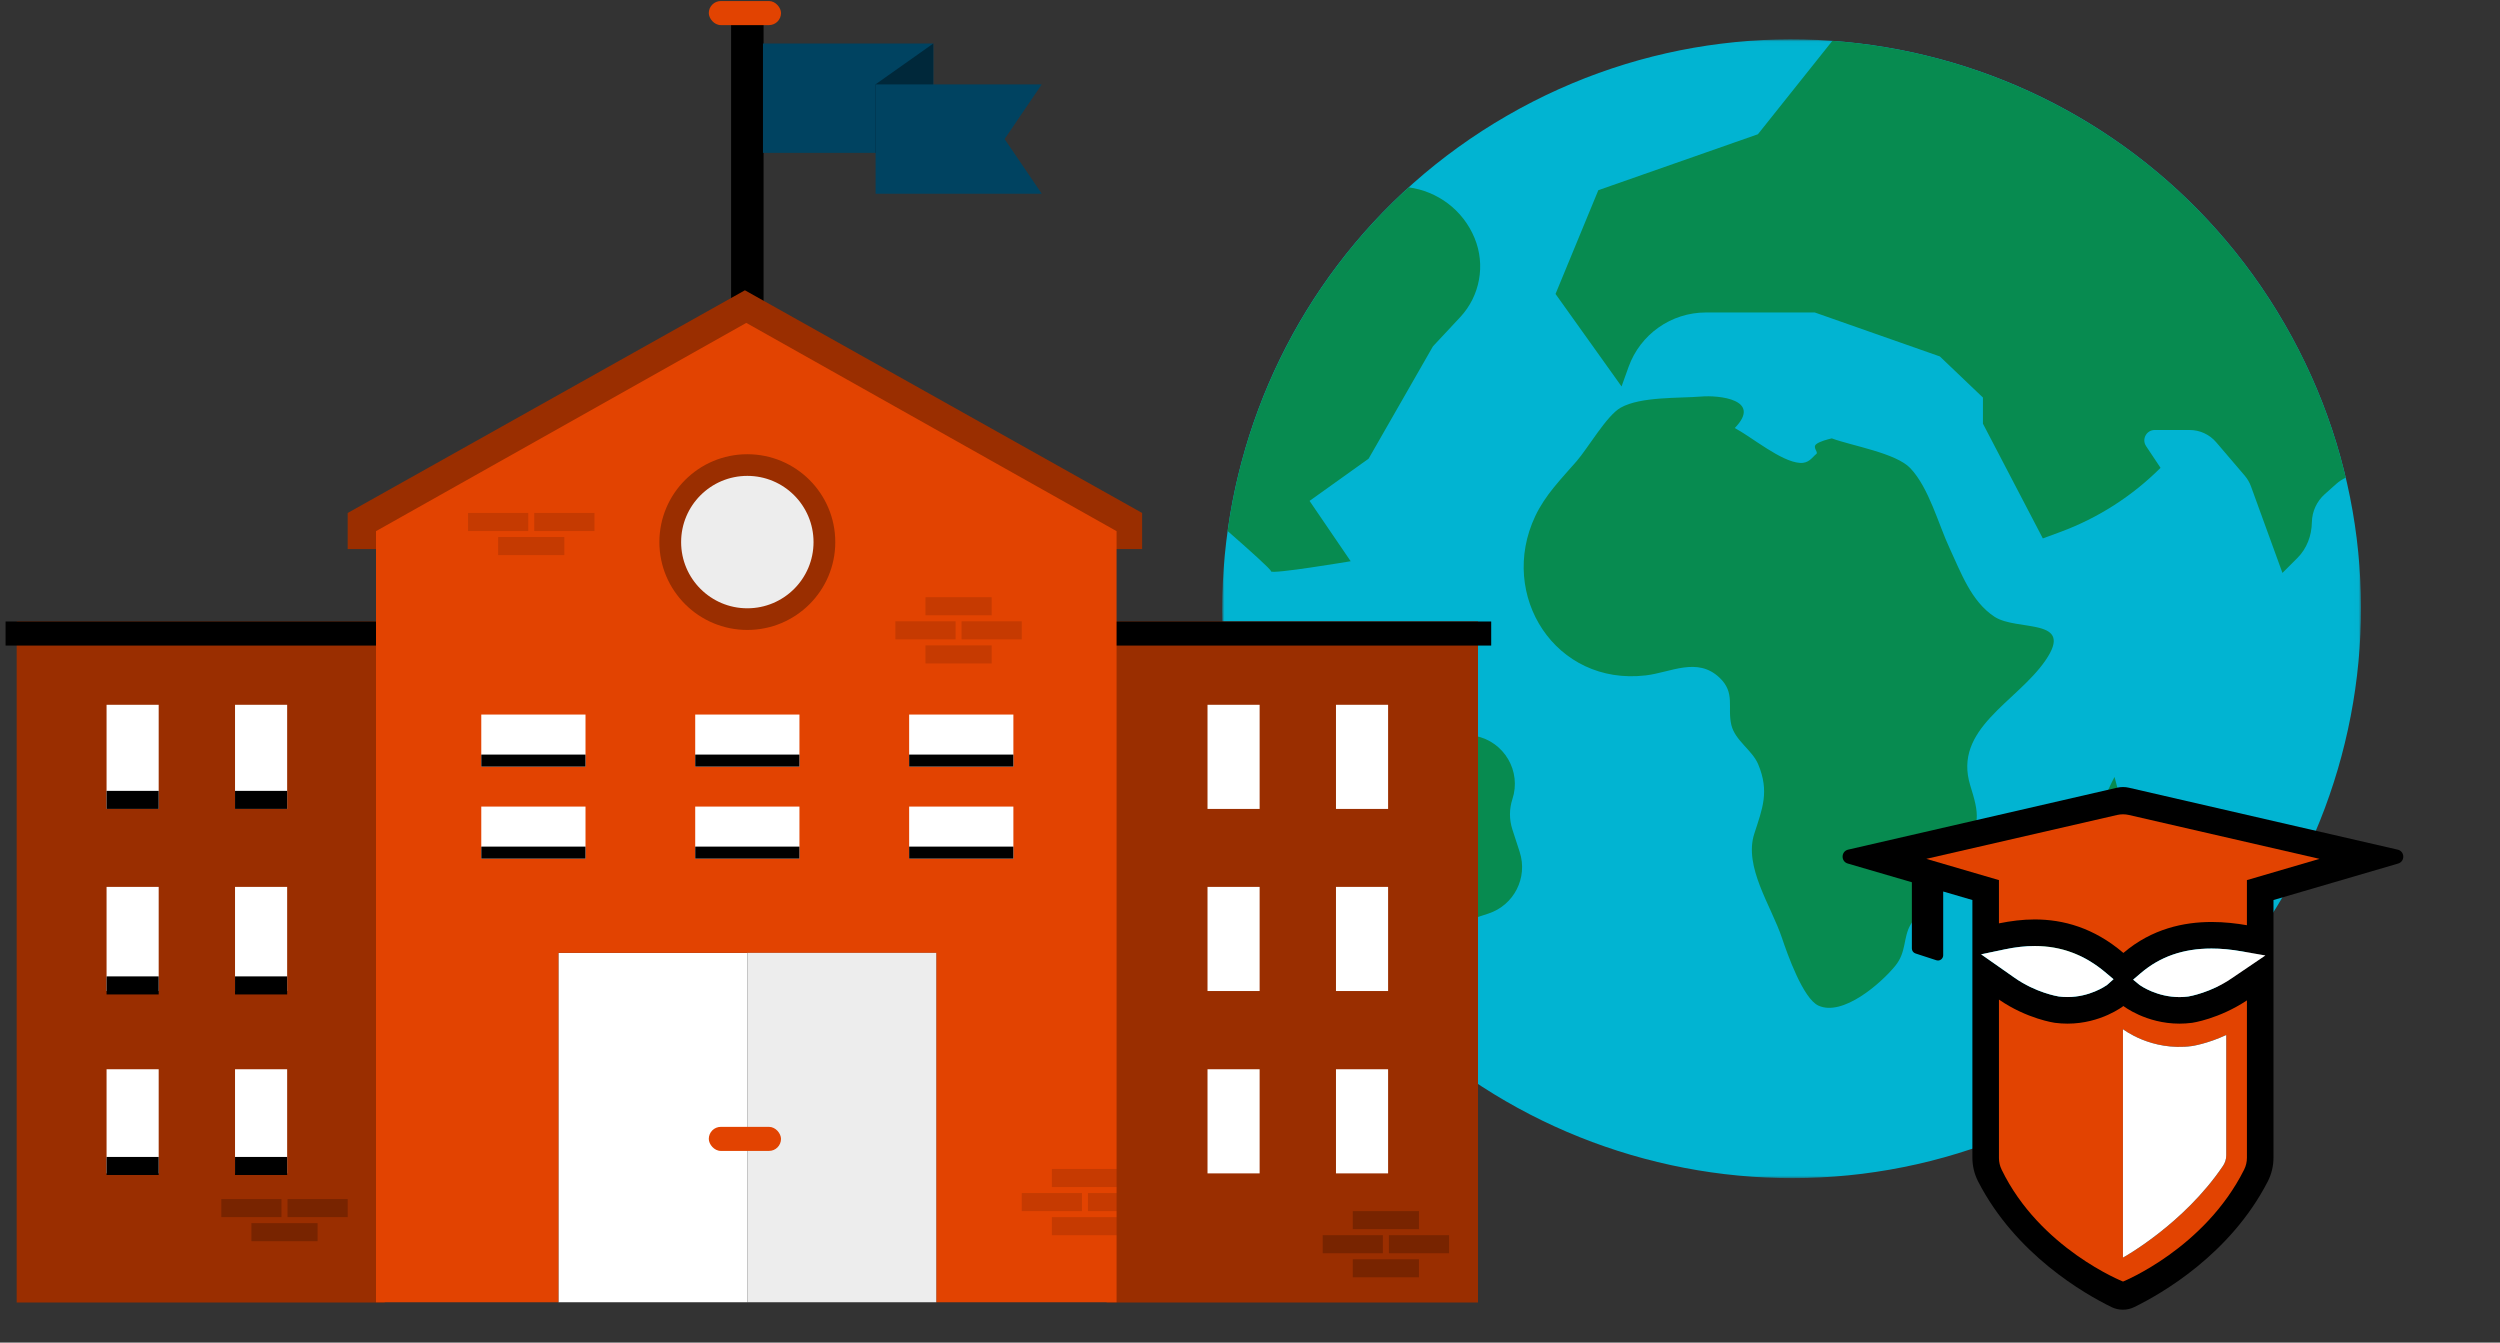 <?xml version="1.0" encoding="UTF-8"?>
<svg width="540px" height="290px" viewBox="0 0 540 290" version="1.1" xmlns="http://www.w3.org/2000/svg" xmlns:xlink="http://www.w3.org/1999/xlink">
    <rect x="0" y="0" width="540" height="290" fill="#333333" stroke="none"/>
    <title>illustration/connect_institute</title>
    <defs>
        <polygon id="path-1" points="0 0.022 245.978 0.022 245.978 246 0 246"></polygon>
    </defs>
    <g id="illustration/connect_institute" stroke="none" stroke-width="1" fill="none" fill-rule="evenodd">
        <g id="Group-3" transform="translate(1, 0)">
            <g id="illustration/earth" transform="translate(263, 8)">
                <g id="Group-14">
                    <g id="Group-3" transform="translate(0, 0.478)">
                        <mask id="mask-2" fill="white">
                            <use xlink:href="#path-1"></use>
                        </mask>
                        <g id="Clip-2"></g>
                        <path d="M184.473,229.505 C125.658,263.462 50.452,243.31 16.495,184.495 C-17.462,125.68 2.689,50.473 61.505,16.517 C120.32,-17.44 195.526,2.712 229.483,61.526 C263.44,120.341 243.288,195.548 184.473,229.505" id="Fill-1" fill="#01B4D2" mask="url(#mask-2)"></path>
                    </g>
                    <path d="M131.668,86.691 C130.783,86.898 129.068,87.334 128.326,87.929 C127.401,88.671 128.847,89.637 128.319,90.06 C127.407,90.79 126.745,92.114 124.792,91.989 C120.71,91.728 114.439,86.449 110.709,84.454 C116.721,78.267 107.21,77.34 103.502,77.65 C98.702,78.051 90.395,77.618 86.058,80.06 C83.049,81.754 79.004,88.787 76.579,91.581 C73.204,95.469 69.808,98.844 67.609,103.499 C59.542,120.576 71.959,140.18 91.474,137.887 C96.892,137.251 102.575,133.844 107.377,138.339 C110.916,141.652 109.043,144.769 109.981,148.632 C110.793,151.975 114.495,154.032 115.776,157.102 C118.232,162.987 116.677,166.668 114.923,172.095 C112.622,179.218 118.573,187.674 120.888,194.548 C122.054,198.009 125.453,207.701 128.789,209.217 C134.035,211.602 142.258,204.45 145.39,200.603 C147.84,197.595 147.04,194.54 148.685,191.724 C150.466,188.677 152.719,187.762 153.966,183.833 C155.311,179.598 156.708,178.545 159.547,175.454 C164.118,170.48 163.408,167.571 161.581,161.673 C157.783,149.42 171.577,143.692 177.79,134.698 C184.278,125.305 171.737,128.436 166.822,125.224 C161.768,121.921 159.56,115.643 157.125,110.439 C154.689,105.235 152.674,97.414 148.64,93.139 C145.533,89.847 136.08,88.32 131.668,86.691" id="Fill-4" fill="#078B50"></path>
                    <path d="M195.144,168.887 C193.183,175.494 191.223,182.101 189.263,188.708 C187.892,193.327 183.047,208.437 176.249,198.759 C173.665,195.081 175.766,190.261 177.208,186.877 C179.027,182.607 176.569,180.457 177.837,176.414 C179.291,171.781 185.273,171.622 188.104,168.363 C190.077,166.091 191.295,162.479 192.738,159.819 C193.541,162.842 194.342,165.864 195.144,168.887" id="Fill-6" fill="#078B50"></path>
                    <path d="M229.483,62.005 C208.303,25.32 171.075,3.68 131.786,0.826 L115.706,20.998 L81.24,33.081 L71.994,55.495 L86.257,75.474 L87.772,71.25 C90.304,64.198 96.99,59.494 104.482,59.494 L127.989,59.494 L155.008,68.989 L164.315,77.873 L164.315,83.516 L177.254,108.3 L181.021,106.91 C189.157,103.91 196.544,99.181 202.677,93.05 L199.553,88.364 C198.56,86.874 199.628,84.878 201.418,84.878 L208.958,84.878 C211.167,84.878 213.263,85.845 214.697,87.524 L220.857,94.736 C221.444,95.423 221.903,96.21 222.212,97.059 L229.008,115.75 L232.244,112.515 C234.284,110.474 235.317,107.695 235.365,104.81 C235.404,102.49 236.41,100.29 238.144,98.743 L240.622,96.533 C241.245,95.977 241.94,95.526 242.68,95.184 C239.987,83.817 235.625,72.642 229.483,62.005" id="Fill-8" fill="#078B50"></path>
                    <path d="M45.519,66.808 L51.401,60.506 C55.689,55.91 56.904,49.235 54.509,43.423 C51.977,37.278 46.426,33.294 40.281,32.47 C18.561,52.169 5.056,78.654 1.171,106.707 C5.763,110.721 10.569,115.018 10.541,115.397 C10.488,116.121 27.746,113.228 27.746,113.228 L18.862,100.195 L31.62,91.073 L45.519,66.808 Z" id="Fill-10" fill="#078B50"></path>
                    <path d="M57.478,189.335 C63.022,187.533 66.056,181.579 64.255,176.035 L62.672,171.161 C61.98,169.032 61.983,166.738 62.681,164.61 C64.66,158.579 60.906,152.179 54.677,150.962 L42.25,148.533 L19.551,131.275 L0.784,137.371 C2.627,153.669 7.771,169.862 16.495,184.973 C24.564,198.949 34.965,210.736 46.918,220.138 L52.51,190.949 L57.478,189.335 Z" id="Fill-12" fill="#078B50"></path>
                </g>
            </g>
            <g id="Institute">
                <polygon id="Fill-1" fill="#9A2E00" points="238.041 281.341 318.247 281.341 318.247 134.241 238.041 134.241"></polygon>
                <polygon id="Fill-2" fill="#FFFFFF" points="119.617 281.286 160.423 281.286 160.423 205.823 119.617 205.823"></polygon>
                <polygon id="Fill-3" fill="#000000" points="156.917 78.609 163.929 78.609 163.929 3.604 156.917 3.604"></polygon>
                <g id="Group-30" transform="translate(0, 0.225)">
                    <polygon id="Fill-9" fill="#9A2E00" points="2.6 281.116 82.103 281.116 82.103 134.017 2.6 134.017"></polygon>
                    <polygon id="Fill-9" fill="#000000" points="0.203 139.217 82.103 139.217 82.103 134.017 0.203 134.017"></polygon>
                    <polygon id="Fill-9-Copy" fill="#000000" points="239.2 139.217 321.1 139.217 321.1 134.017 239.2 134.017"></polygon>
                    <polygon id="Path" fill="#9A2E00" points="74.1 118.375 74.1 110.577 159.9 62.475 245.7 110.577 245.7 118.375"></polygon>
                    <path d="M160.423,98.872 C150.507,98.872 142.468,106.903 142.468,116.81 C142.468,126.716 150.507,134.747 160.423,134.747 C170.339,134.747 178.378,126.716 178.378,116.81 C178.347,106.916 170.327,98.903 160.423,98.872 L160.423,98.872 Z M201.23,281.061 L201.23,205.598 L119.617,205.598 L119.617,281.061 L80.217,281.061 L80.217,114.504 L160.198,69.52 L240.179,114.504 L240.179,281.061 L201.23,281.061 Z" id="Fill-4" fill="#E24301"></path>
                    <polygon id="Fill-6" fill="#EDEDED" points="160.423 281.06 201.23 281.06 201.23 205.598 160.423 205.598"></polygon>
                    <path d="M160.423,97.888 C170.915,97.888 179.42,106.385 179.42,116.866 C179.42,127.347 170.915,135.844 160.423,135.844 C149.932,135.844 141.427,127.347 141.427,116.866 C141.427,106.385 149.932,97.888 160.423,97.888" id="Fill-8" fill="#9A2E00"></path>
                    <path d="M160.423,102.566 C168.321,102.566 174.723,108.969 174.723,116.866 C174.723,124.764 168.321,131.166 160.423,131.166 C152.526,131.166 146.123,124.764 146.123,116.866 C146.123,108.969 152.526,102.566 160.423,102.566" id="Fill-8" fill="#EDEDED"></path>
                    <g id="Group-2" transform="translate(163.8, 9.175)">
                        <polygon id="Fill-10" fill="#004361" points="2.25384155e-13 23.617 36.788 23.617 36.788 2.58637555e-14 2.25384155e-13 2.58637555e-14"></polygon>
                        <polygon id="Fill-10" fill="#00283A" points="24.308 23.617 36.788 23.617 36.788 2.77111666e-14 24.308 8.823"></polygon>
                        <polygon id="Fill-11" fill="#004361" points="24.332 8.823 60.22 8.823 52.195 20.631 60.22 32.44 24.332 32.44"></polygon>
                    </g>
                    <rect id="Rectangle" fill="#E24301" x="152.1" y="0" width="15.6" height="5.2" rx="2.6"></rect>
                    <rect id="Rectangle-Copy" fill="#E24301" x="152.1" y="243.175" width="15.6" height="5.2" rx="2.6"></rect>
                    <polygon id="Fill-12" fill="#FFFFFF" points="22.018 174.503 33.275 174.503 33.275 152.01 22.018 152.01"></polygon>
                    <polygon id="Fill-13" fill="#FFFFFF" points="49.767 174.503 61.024 174.503 61.024 152.01 49.767 152.01"></polygon>
                    <polygon id="Fill-12" fill="#000000" points="22.018 174.503 33.275 174.503 33.275 170.603 22.018 170.603"></polygon>
                    <polygon id="Fill-13" fill="#000000" points="49.767 174.503 61.024 174.503 61.024 170.603 49.767 170.603"></polygon>
                    <polygon id="Fill-14" fill="#FFFFFF" points="102.956 165.365 125.47 165.365 125.47 154.119 102.956 154.119"></polygon>
                    <polygon id="Fill-15" fill="#FFFFFF" points="149.166 165.365 171.68 165.365 171.68 154.119 149.166 154.119"></polygon>
                    <polygon id="Fill-16" fill="#FFFFFF" points="195.376 165.365 217.89 165.365 217.89 154.119 195.376 154.119"></polygon>
                    <g id="Group" transform="translate(192.4, 128.775)" fill="#9A2E00" opacity="0.4">
                        <polygon id="Fill-16-Copy" points="0 9.1 13 9.1 13 5.2 0 5.2"></polygon>
                        <polygon id="Fill-16-Copy-2" points="14.3 9.1 27.3 9.1 27.3 5.2 14.3 5.2"></polygon>
                        <polygon id="Fill-16-Copy-3" points="6.5 3.9 20.8 3.9 20.8 0 6.5 0"></polygon>
                        <polygon id="Fill-16-Copy-4" points="6.5 14.3 20.8 14.3 20.8 10.4 6.5 10.4"></polygon>
                    </g>
                    <g id="Group-Copy" transform="translate(219.7, 252.275)" fill="#9A2E00" opacity="0.4">
                        <polygon id="Fill-16-Copy" points="0 9.1 13 9.1 13 5.2 0 5.2"></polygon>
                        <polygon id="Fill-16-Copy-2" points="14.3 9.1 27.3 9.1 27.3 5.2 14.3 5.2"></polygon>
                        <polygon id="Fill-16-Copy-3" points="6.5 3.9 20.8 3.9 20.8 0 6.5 0"></polygon>
                        <polygon id="Fill-16-Copy-4" points="6.5 14.3 20.8 14.3 20.8 10.4 6.5 10.4"></polygon>
                    </g>
                    <polygon id="Fill-16-Copy" fill="#9A2E00" opacity="0.4" points="100.1 114.475 113.1 114.475 113.1 110.575 100.1 110.575"></polygon>
                    <polygon id="Fill-16-Copy-5" fill="#471500" opacity="0.4" points="46.8 262.675 59.8 262.675 59.8 258.775 46.8 258.775"></polygon>
                    <polygon id="Fill-16-Copy-2" fill="#9A2E00" opacity="0.4" points="114.4 114.475 127.4 114.475 127.4 110.575 114.4 110.575"></polygon>
                    <polygon id="Fill-16-Copy-6" fill="#471500" opacity="0.4" points="61.1 262.675 74.1 262.675 74.1 258.775 61.1 258.775"></polygon>
                    <polygon id="Fill-16-Copy-4" fill="#9A2E00" opacity="0.4" points="106.6 119.675 120.9 119.675 120.9 115.775 106.6 115.775"></polygon>
                    <polygon id="Fill-16-Copy-7" fill="#471500" opacity="0.4" points="53.3 267.875 67.6 267.875 67.6 263.975 53.3 263.975"></polygon>
                    <polygon id="Fill-17" fill="#FFFFFF" points="102.956 185.243 125.47 185.243 125.47 173.997 102.956 173.997"></polygon>
                    <polygon id="Fill-18" fill="#FFFFFF" points="149.166 185.243 171.68 185.243 171.68 173.997 149.166 173.997"></polygon>
                    <polygon id="Fill-19" fill="#FFFFFF" points="195.376 185.243 217.89 185.243 217.89 173.997 195.376 173.997"></polygon>
                    <polygon id="Fill-14" fill="#000000" points="102.956 165.365 125.47 165.365 125.47 162.765 102.956 162.765"></polygon>
                    <polygon id="Fill-15" fill="#000000" points="149.166 165.365 171.68 165.365 171.68 162.765 149.166 162.765"></polygon>
                    <polygon id="Fill-16" fill="#000000" points="195.376 165.365 217.89 165.365 217.89 162.765 195.376 162.765"></polygon>
                    <polygon id="Fill-17" fill="#000000" points="102.956 185.243 125.47 185.243 125.47 182.643 102.956 182.643"></polygon>
                    <polygon id="Fill-18" fill="#000000" points="149.166 185.243 171.68 185.243 171.68 182.643 149.166 182.643"></polygon>
                    <polygon id="Fill-19" fill="#000000" points="195.376 185.243 217.89 185.243 217.89 182.643 195.376 182.643"></polygon>
                    <polygon id="Fill-20" fill="#FFFFFF" points="22.018 213.836 33.275 213.836 33.275 191.344 22.018 191.344"></polygon>
                    <polygon id="Fill-21" fill="#FFFFFF" points="49.767 213.836 61.024 213.836 61.024 191.344 49.767 191.344"></polygon>
                    <polygon id="Fill-12-Copy" fill="#000000" points="22.018 214.575 33.275 214.575 33.275 210.675 22.018 210.675"></polygon>
                    <polygon id="Fill-13-Copy" fill="#000000" points="49.767 214.575 61.024 214.575 61.024 210.675 49.767 210.675"></polygon>
                    <polygon id="Fill-22" fill="#FFFFFF" points="22.018 253.226 33.275 253.226 33.275 230.733 22.018 230.733"></polygon>
                    <polygon id="Fill-23" fill="#FFFFFF" points="49.767 253.226 61.024 253.226 61.024 230.733 49.767 230.733"></polygon>
                    <polygon id="Fill-12-Copy" fill="#000000" points="22.018 253.575 33.275 253.575 33.275 249.675 22.018 249.675"></polygon>
                    <polygon id="Fill-13-Copy" fill="#000000" points="49.767 253.575 61.024 253.575 61.024 249.675 49.767 249.675"></polygon>
                    <polygon id="Fill-24" fill="#FFFFFF" points="259.823 174.503 271.08 174.503 271.08 152.01 259.823 152.01"></polygon>
                    <polygon id="Fill-25" fill="#FFFFFF" points="287.571 174.503 298.828 174.503 298.828 152.01 287.571 152.01"></polygon>
                    <polygon id="Fill-26" fill="#FFFFFF" points="259.823 213.836 271.08 213.836 271.08 191.344 259.823 191.344"></polygon>
                    <polygon id="Fill-27" fill="#FFFFFF" points="287.571 213.836 298.828 213.836 298.828 191.344 287.571 191.344"></polygon>
                    <polygon id="Fill-28" fill="#FFFFFF" points="259.823 253.226 271.08 253.226 271.08 230.733 259.823 230.733"></polygon>
                    <polygon id="Fill-29" fill="#FFFFFF" points="287.571 253.226 298.828 253.226 298.828 230.733 287.571 230.733"></polygon>
                </g>
                <g id="Group-Copy" transform="translate(284.7, 261.6)" fill="#471500" opacity="0.4">
                    <polygon id="Fill-16-Copy" points="0 9.1 13 9.1 13 5.2 0 5.2"></polygon>
                    <polygon id="Fill-16-Copy-2" points="14.3 9.1 27.3 9.1 27.3 5.2 14.3 5.2"></polygon>
                    <polygon id="Fill-16-Copy-3" points="6.5 3.9 20.8 3.9 20.8 0 6.5 0"></polygon>
                    <polygon id="Fill-16-Copy-4" points="6.5 14.3 20.8 14.3 20.8 10.4 6.5 10.4"></polygon>
                </g>
            </g>
            <g id="Group" transform="translate(397, 170)">
                <path d="M119.905,13.523 L61.841,0.147 C61.006,-0.048 60.135,-0.048 59.3,0.144 L1.204,13.52 C-0.354,13.878 -0.418,16.076 1.118,16.524 L14.964,20.566 L14.964,34.873 C14.964,35.363 15.278,35.795 15.742,35.945 L20.251,37.414 C20.977,37.654 21.729,37.11 21.729,36.342 L21.729,22.563 L28.036,24.406 L28.036,29.446 L28.036,34.425 L28.036,34.857 L28.036,36.518 L28.036,37.174 L28.036,45.907 L28.036,54.553 L28.036,80.048 C28.036,81.84 28.455,83.606 29.275,85.2 C37.374,100.96 52.219,109.459 58.075,112.326 C59.63,113.088 61.451,113.091 63.009,112.326 C68.868,109.462 83.732,100.963 91.835,85.2 C92.654,83.606 93.073,81.84 93.073,80.048 L93.073,57.952 L93.073,46.083 L93.073,37.558 L93.073,36.684 L93.073,35.193 L93.073,34.611 L93.073,29.849 L93.073,24.406 L119.991,16.528 C121.527,16.08 121.463,13.881 119.905,13.523 L119.905,13.523 Z M57.118,42.758 C56.747,43.024 53.345,45.36 48.59,45.36 C47.959,45.36 47.319,45.324 46.689,45.241 C46.363,45.19 41.678,44.387 37.163,41.209 L29.924,36.134 L29.921,36.134 L29.921,36.134 L29.892,36.14 L29.902,36.134 L29.847,36.083 L29.921,36.134 L29.924,36.134 L35.035,35.062 C37.345,34.576 39.473,34.339 41.527,34.339 C47.281,34.339 52.327,36.24 56.948,40.185 L58.523,41.51 L58.523,41.51 L57.118,42.758 Z M91.323,36.38 L83.998,41.347 C79.556,44.39 75.012,45.19 74.657,45.248 C74.03,45.328 73.39,45.369 72.759,45.369 C67.943,45.369 64.487,42.992 64.161,42.758 L62.756,41.606 L64.401,40.201 C68.59,36.624 73.588,34.886 79.684,34.886 C81.751,34.886 83.895,35.084 86.247,35.5 L91.323,36.38 L91.323,36.38 L91.329,36.384 L91.323,36.38 Z" id="Fill-25" fill="#000000"></path>
                <path d="M57.118,42.758 C56.747,43.024 53.345,45.36 48.59,45.36 C47.959,45.36 47.319,45.324 46.689,45.241 C46.363,45.19 41.678,44.387 37.163,41.209 L29.924,36.134 L29.921,36.134 L29.921,36.134 L29.892,36.14 L29.902,36.134 L29.847,36.083 L29.921,36.134 L29.924,36.134 L35.035,35.062 C37.345,34.576 39.473,34.339 41.527,34.339 C47.281,34.339 52.327,36.24 56.948,40.185 L58.523,41.51 L58.523,41.51 L57.118,42.758 Z" id="Path" fill="#FFFFFF"></path>
                <path d="M91.323,36.38 L83.998,41.347 C79.556,44.39 75.012,45.19 74.657,45.248 C74.03,45.328 73.39,45.369 72.759,45.369 C67.943,45.369 64.487,42.992 64.161,42.758 L62.756,41.606 L64.401,40.201 C68.59,36.624 73.588,34.886 79.684,34.886 C81.751,34.886 83.895,35.084 86.247,35.5 L91.323,36.38 L91.323,36.38 L91.329,36.384 L91.323,36.38 Z" id="Path" fill="#FFFFFF"></path>
                <path d="M72.76,51.107 C65.521,51.107 60.651,47.299 60.651,47.299 C60.651,47.299 55.819,51.107 48.59,51.107 C47.723,51.107 46.779,51.05 45.848,50.928 C45.848,50.928 39.832,50.099 33.774,45.907 L33.774,54.554 L33.774,54.557 L33.774,80.141 C33.774,81.002 33.973,81.853 34.347,82.627 C42.613,99.706 60.574,106.816 60.574,106.816 C60.574,106.816 78.181,99.709 86.728,82.65 C87.125,81.859 87.336,80.982 87.336,80.099 L87.336,57.949 L87.336,46.083 C81.278,50.109 75.502,50.928 75.502,50.928 C74.574,51.05 73.627,51.107 72.76,51.107 M82.168,81.834 C73.665,94.442 60.555,101.645 60.555,101.645 L60.555,52.301 C60.555,52.301 66.667,57.101 75.419,55.952 C75.419,55.952 78.728,55.488 82.872,53.555 L82.872,79.562 C82.872,80.374 82.622,81.162 82.168,81.834" id="Fill-26" fill="#E24301"></path>
                <path d="M59.302,6.034 L18.08,15.512 L33.773,20.104 L33.773,29.445 C36.323,28.936 38.822,28.6 41.491,28.6 C47.619,28.6 54.246,30.367 60.653,35.835 C66.819,30.571 73.795,29.147 79.721,29.147 C82.521,29.147 85.104,29.464 87.334,29.848 L87.334,20.104 L103.014,15.512 L61.84,6.034 C61.005,5.842 60.137,5.842 59.302,6.034" id="Fill-27" fill="#E24301"></path>
                <path d="M82.168,81.832 C73.665,94.44 60.555,101.647 60.555,101.647 L60.555,52.299 C60.555,52.299 66.667,57.099 75.419,55.951 C75.419,55.951 78.728,55.49 82.872,53.557 L82.872,79.563 C82.872,80.373 82.622,81.16 82.168,81.832" id="Fill-28" fill="#FFFFFF"></path>
            </g>
        </g>
    </g>
</svg>